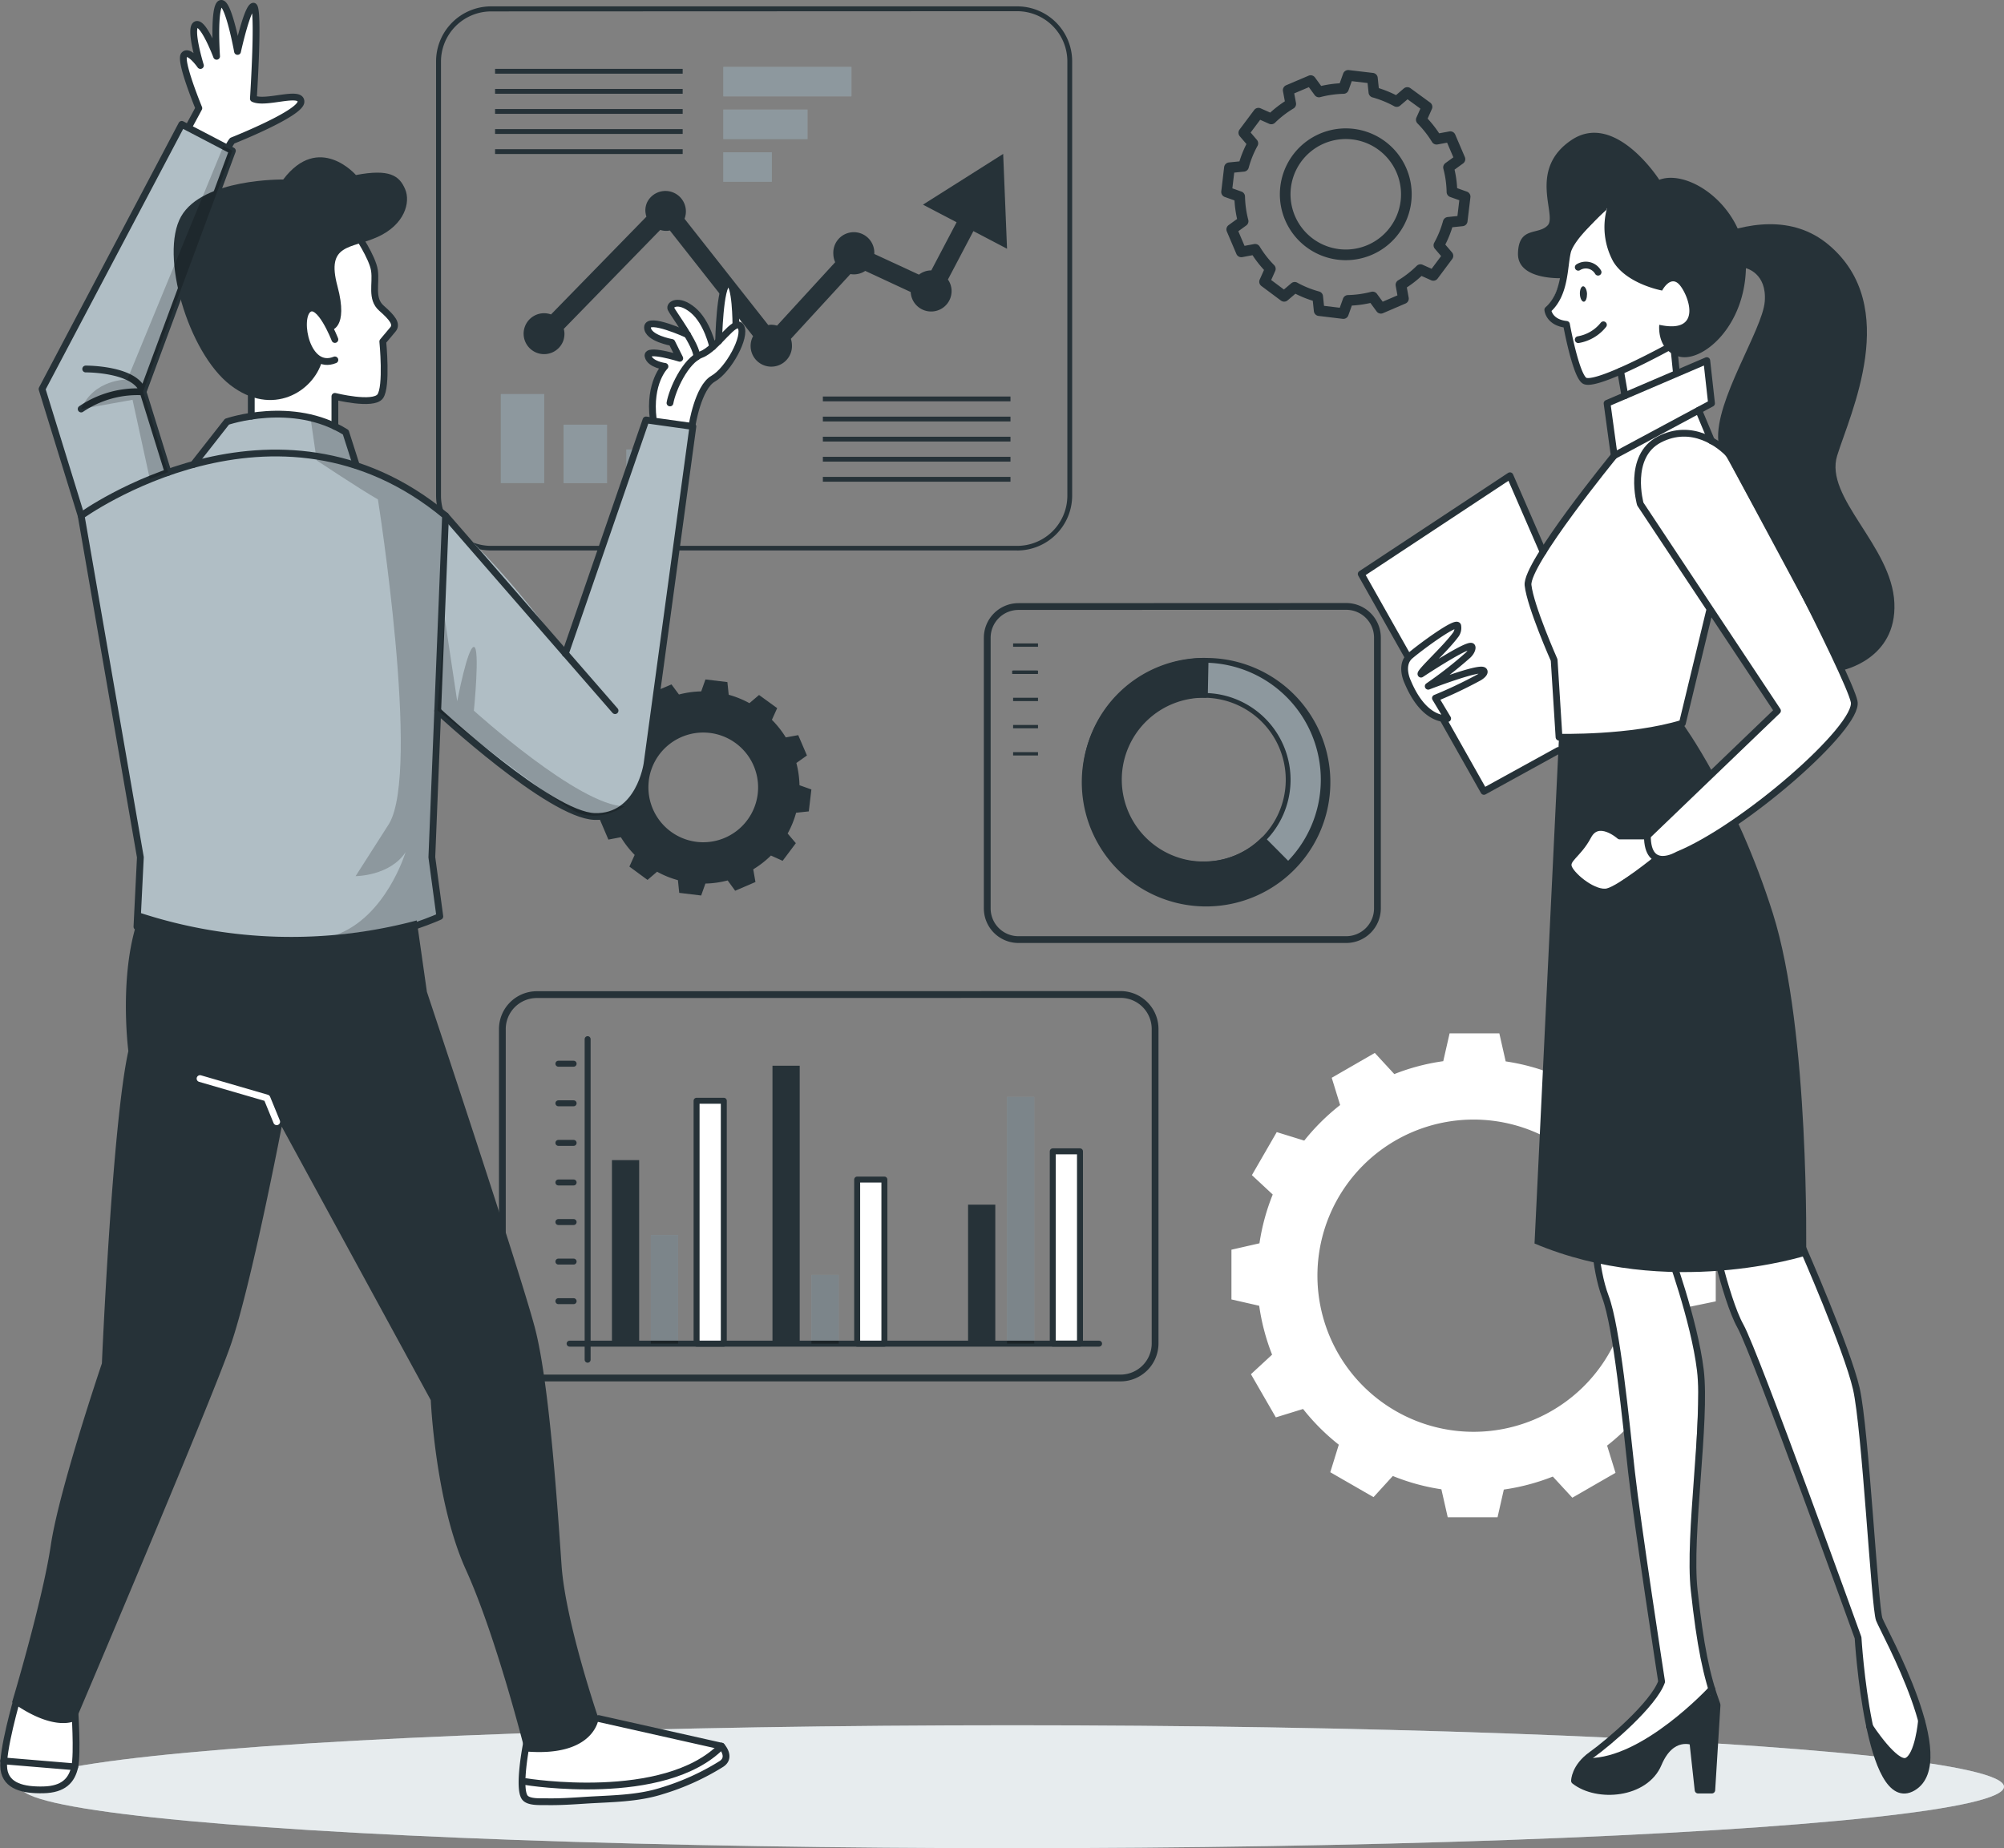 <svg xmlns="http://www.w3.org/2000/svg" width="295.397" height="272.502" viewBox="0 0 295.397 272.502">
  <rect x="0" y="0" width="295.397" height="272.502" fill="#808080" stroke="none"/>
  <g id="mi_img" transform="translate(-58.645 -81.642)">
    <g id="freepik--Shadow--inject-242" transform="translate(61.686 336.02)">
      <ellipse id="Ellipse_927" data-name="Ellipse 927" cx="146.178" cy="9.062" rx="146.178" ry="9.062" transform="translate(0)" fill="#b0bec5"/>
      <ellipse id="Ellipse_928" data-name="Ellipse 928" cx="146.178" cy="9.062" rx="146.178" ry="9.062" transform="translate(0)" fill="#fff" opacity="0.7"/>
    </g>
    <g id="freepik--Graphics--inject-242" transform="translate(122.924 82.585)">
      <path id="Path_7227" data-name="Path 7227" d="M290.961,109.38l-.421,3.569,1.932.686a15.818,15.818,0,0,0,.506,3.623l-1.675,1.216,1.41,3.312,2.034-.382a15.731,15.731,0,0,0,2.244,2.883l-.849,1.9,2.883,2.151,1.558-1.325a15.383,15.383,0,0,0,3.389,1.371l.218,2.065,3.561.429.694-1.94a15.811,15.811,0,0,0,3.623-.506l1.223,1.668,3.319-1.426-.366-2.026a15.757,15.757,0,0,0,2.875-2.244l1.9.849,2.151-2.883-1.332-1.558a15.172,15.172,0,0,0,1.371-3.382l2.065-.218.429-3.569-1.94-.693a15.329,15.329,0,0,0-.506-3.616l1.683-1.223-1.418-3.312-2.026.374a15.792,15.792,0,0,0-2.252-2.875l.841-1.893-2.906-2.119-1.558,1.332a15.988,15.988,0,0,0-3.366-1.371l-.218-2.065-3.569-.421-.693,1.932a15.693,15.693,0,0,0-3.615.514l-1.223-1.675-3.312,1.41L300,99.968a15.741,15.741,0,0,0-2.867,2.213l-1.894-.842-2.158,2.883,1.332,1.558a15.45,15.45,0,0,0-1.371,3.39Zm8.283,2.86a8.93,8.93,0,1,1,7.792,9.919h0a8.93,8.93,0,0,1-7.792-9.919Z" transform="translate(-174.018 -85.591)" fill="none" stroke="#263238" stroke-linejoin="round" stroke-width="1.571"/>
      <path id="Path_7228" data-name="Path 7228" d="M171.5,222.434l-.382,3.234,1.753.623a14.176,14.176,0,0,0,.46,3.28l-1.558,1.106,1.278,3,1.839-.351a14.412,14.412,0,0,0,2.034,2.61l-.779,1.722,2.673,1.964,1.41-1.208a13.805,13.805,0,0,0,3.07,1.247l.195,1.87,3.234.39.623-1.761a14.024,14.024,0,0,0,3.28-.46l1.106,1.519,2.992-1.286-.327-1.87a14.41,14.41,0,0,0,2.61-2.034l1.722.779,1.948-2.6-1.208-1.426a13.963,13.963,0,0,0,1.247-3.062l1.87-.2.382-3.234-1.753-.623a14.171,14.171,0,0,0-.46-3.28l1.558-1.106-1.286-3-1.831.335a14.374,14.374,0,0,0-2.049-2.595l.779-1.722-2.673-1.94-1.418,1.208a13.879,13.879,0,0,0-3.054-1.239l-.195-1.87-3.234-.39-.623,1.761a14.114,14.114,0,0,0-3.28.46l-1.106-1.488-3,1.278.335,1.839a14.328,14.328,0,0,0-2.61,2.034l-1.722-.779-1.948,2.61,1.208,1.418a14.188,14.188,0,0,0-1.247,3.07Zm7.5,2.587a8.088,8.088,0,1,1,7.075,8.992h0A8.1,8.1,0,0,1,179.006,225.021Z" transform="translate(-147.65 -110.829)" fill="#263238"/>
      <path id="Path_7229" data-name="Path 7229" d="M362.85,316.553v-7.332l-4.091-.927a31.582,31.582,0,0,0-1.9-7.215l3.117-2.875-3.678-6.389-4.021,1.27a32.128,32.128,0,0,0-5.252-5.291l1.27-4.06-6.366-3.67-2.844,3.062a31.569,31.569,0,0,0-7.2-1.956l-.935-4.13h-7.332l-.935,4.1a31.289,31.289,0,0,0-7.215,1.9l-2.875-3.117-6.35,3.662,1.239,4.021a32.087,32.087,0,0,0-5.291,5.244l-4.052-1.254-3.662,6.343,3.07,2.86a31.612,31.612,0,0,0-1.956,7.192l-4.13.943v7.332l4.091.935a32.034,32.034,0,0,0,1.9,7.208l-3.117,2.883,3.67,6.366,4.013-1.239a31.787,31.787,0,0,0,5.267,5.267l-1.255,4.06,6.374,3.67,2.844-3.117a31.378,31.378,0,0,0,7.161,1.963l.935,4.13h7.34l.927-4.091a32.076,32.076,0,0,0,7.223-1.917l2.875,3.117,6.366-3.67-1.239-4.013a31.786,31.786,0,0,0,5.291-5.244l4.052,1.255,3.67-6.374-3.078-2.852a32,32,0,0,0,1.964-7.2Zm-12.678-3.787a23.018,23.018,0,1,1-23.018-23.018h0A23.018,23.018,0,0,1,350.173,312.766Z" transform="translate(-174.221 -125.618)" fill="#fff"/>
      <rect id="Rectangle_7918" data-name="Rectangle 7918" width="18.888" height="4.356" transform="translate(42.342 8.914)" fill="#b0bec5"/>
      <rect id="Rectangle_7919" data-name="Rectangle 7919" width="12.413" height="4.356" transform="translate(42.342 15.21)" fill="#b0bec5"/>
      <rect id="Rectangle_7920" data-name="Rectangle 7920" width="7.145" height="4.356" transform="translate(42.342 21.506)" fill="#b0bec5"/>
      <rect id="Rectangle_7921" data-name="Rectangle 7921" width="18.888" height="4.356" transform="translate(42.342 8.914)" opacity="0.2" style="isolation: isolate"/>
      <rect id="Rectangle_7922" data-name="Rectangle 7922" width="12.413" height="4.356" transform="translate(42.342 15.21)" opacity="0.2" style="isolation: isolate"/>
      <rect id="Rectangle_7923" data-name="Rectangle 7923" width="7.145" height="4.356" transform="translate(42.342 21.506)" opacity="0.2" style="isolation: isolate"/>
      <rect id="Rectangle_7924" data-name="Rectangle 7924" width="6.405" height="13.122" transform="translate(9.545 57.162)" fill="#b0bec5"/>
      <rect id="Rectangle_7925" data-name="Rectangle 7925" width="6.405" height="8.618" transform="translate(18.794 61.674)" fill="#b0bec5"/>
      <rect id="Rectangle_7926" data-name="Rectangle 7926" width="6.405" height="4.964" transform="translate(28.051 65.328)" fill="#b0bec5"/>
      <rect id="Rectangle_7927" data-name="Rectangle 7927" width="6.405" height="13.122" transform="translate(9.545 57.162)" opacity="0.2" style="isolation: isolate"/>
      <rect id="Rectangle_7928" data-name="Rectangle 7928" width="6.405" height="8.618" transform="translate(18.794 61.674)" opacity="0.2" style="isolation: isolate"/>
      <rect id="Rectangle_7929" data-name="Rectangle 7929" width="6.405" height="4.964" transform="translate(28.051 65.328)" opacity="0.2" style="isolation: isolate"/>
      <path id="Path_7230" data-name="Path 7230" d="M226.665,162.929H149.111a8.1,8.1,0,0,1-8.111-8.1V90.806a8.111,8.111,0,0,1,8.1-8.1H226.65a8.1,8.1,0,0,1,8.111,8.1v64.027a8.1,8.1,0,0,1-8.1,8.1ZM149.111,83.45a7.4,7.4,0,0,0-7.387,7.387v64.027a7.4,7.4,0,0,0,7.387,7.387h77.554a7.4,7.4,0,0,0,7.387-7.387V90.806a7.4,7.4,0,0,0-7.387-7.387Z" transform="translate(-141 -82.71)" fill="#263238"/>
      <rect id="Rectangle_7930" data-name="Rectangle 7930" width="27.654" height="0.709" transform="translate(57.014 57.521)" fill="#263238"/>
      <rect id="Rectangle_7931" data-name="Rectangle 7931" width="27.654" height="0.709" transform="translate(57.014 60.489)" fill="#263238"/>
      <rect id="Rectangle_7932" data-name="Rectangle 7932" width="27.654" height="0.709" transform="translate(57.014 63.45)" fill="#263238"/>
      <rect id="Rectangle_7933" data-name="Rectangle 7933" width="27.654" height="0.709" transform="translate(57.014 66.411)" fill="#263238"/>
      <rect id="Rectangle_7934" data-name="Rectangle 7934" width="27.654" height="0.709" transform="translate(57.014 69.372)" fill="#263238"/>
      <rect id="Rectangle_7935" data-name="Rectangle 7935" width="27.654" height="0.709" transform="translate(8.696 9.21)" fill="#263238"/>
      <rect id="Rectangle_7936" data-name="Rectangle 7936" width="27.654" height="0.709" transform="translate(8.696 12.171)" fill="#263238"/>
      <rect id="Rectangle_7937" data-name="Rectangle 7937" width="27.654" height="0.709" transform="translate(8.696 15.132)" fill="#263238"/>
      <rect id="Rectangle_7938" data-name="Rectangle 7938" width="27.654" height="0.709" transform="translate(8.696 18.093)" fill="#263238"/>
      <rect id="Rectangle_7939" data-name="Rectangle 7939" width="27.654" height="0.709" transform="translate(8.696 21.054)" fill="#263238"/>
      <path id="Path_7231" data-name="Path 7231" d="M223.861,122.006l4.956,2.6-.569-13.979-11.82,7.48,4.956,2.595-3.732,7.1h0a2.946,2.946,0,0,0-1.816.623l-6.584-3.047v-.039a3.023,3.023,0,1,0-6.039-.3h0a1.873,1.873,0,0,0,0,.3,3.156,3.156,0,0,0,.273,1.255l-8.571,9.35a2.883,2.883,0,0,0-.849-.132,2.152,2.152,0,0,0-.444.047l-12.343-15.67a3.016,3.016,0,0,0-5.517-2.423,2.89,2.89,0,0,0-.257,1.2,3.342,3.342,0,0,0,.156.912L161.6,134.294a3.016,3.016,0,1,0,1.8,3.9h0a3.119,3.119,0,0,0,.179-1.036,2.637,2.637,0,0,0-.1-.732l14.22-14.594a2.749,2.749,0,0,0,.865.14,2.662,2.662,0,0,0,.553-.055L191.384,137.5a3.049,3.049,0,0,0,5.361,2.906,2.984,2.984,0,0,0,.366-1.286,1.969,1.969,0,0,0,0-.3,3.117,3.117,0,0,0-.156-.927l8.774-9.553a2.783,2.783,0,0,0,.506.047,3.016,3.016,0,0,0,1.683-.514l6.7,3.117a3.015,3.015,0,1,0,6.024-.288,2.984,2.984,0,0,0-.538-1.558Z" transform="translate(-144.656 -88.875)" fill="#263238"/>
      <g id="freepik--chart-1--inject-2--inject-242" transform="translate(81.247 88.471)">
        <path id="Path_7232" data-name="Path 7232" d="M249.867,196.266a4.605,4.605,0,0,0-4.6,4.605v39.9a4.6,4.6,0,0,0,4.6,4.6h48.31a4.605,4.605,0,0,0,4.605-4.6V200.847a4.605,4.605,0,0,0-4.605-4.6Z" transform="translate(-245.27 -196.25)" fill="none" stroke="#263238" stroke-linejoin="round" stroke-width="1"/>
        <rect id="Rectangle_7940" data-name="Rectangle 7940" width="3.67" height="0.491" transform="translate(3.81 5.454)" fill="#263238"/>
        <rect id="Rectangle_7941" data-name="Rectangle 7941" width="3.67" height="0.491" transform="translate(3.81 9.46)" fill="#263238"/>
        <rect id="Rectangle_7942" data-name="Rectangle 7942" width="3.67" height="0.491" transform="translate(3.81 13.465)" fill="#263238"/>
        <rect id="Rectangle_7943" data-name="Rectangle 7943" width="3.67" height="0.491" transform="translate(3.81 17.477)" fill="#263238"/>
        <rect id="Rectangle_7944" data-name="Rectangle 7944" width="3.67" height="0.491" transform="translate(3.67 9.46)" fill="#263238"/>
        <rect id="Rectangle_7945" data-name="Rectangle 7945" width="3.67" height="0.491" transform="translate(3.81 21.483)" fill="#263238"/>
      </g>
      <path id="Path_7233" data-name="Path 7233" d="M280.875,241.665a17.6,17.6,0,1,0-17.236-17.922A17.6,17.6,0,0,0,280.875,241.665Zm.616-30.03a12.467,12.467,0,1,1-12.717,12.21A12.467,12.467,0,0,1,281.491,211.635Z" transform="translate(-168.078 -110.035)" fill="#b0bec5"/>
      <path id="Path_7234" data-name="Path 7234" d="M280.875,241.665a17.6,17.6,0,1,0-17.236-17.922A17.6,17.6,0,0,0,280.875,241.665Zm.616-30.03a12.467,12.467,0,1,1-12.717,12.21A12.467,12.467,0,0,1,281.491,211.635Z" transform="translate(-168.078 -110.035)" opacity="0.2" style="isolation: isolate"/>
      <path id="Path_7235" data-name="Path 7235" d="M268.519,236.557a17.922,17.922,0,0,0,25.347.109.374.374,0,0,0,0-.5l-3.655-3.678a.35.35,0,0,0-.249-.109.445.445,0,0,0-.257.1A11.968,11.968,0,0,1,280.916,236h-.865a12.039,12.039,0,0,1-7.176-2.891c-.179-.164-.366-.327-.538-.5a12.3,12.3,0,0,1-1.364-15.794.322.322,0,0,0,.039-.07c.078-.109.164-.2.257-.312a12.055,12.055,0,0,1,10.13-4.566.351.351,0,0,0,.359-.343h0l.1-5.166a.359.359,0,0,0-.343-.366h0a17.922,17.922,0,0,0-13,30.568Z" transform="translate(-168.002 -109.929)" fill="#263238"/>
      <path id="Path_7236" data-name="Path 7236" d="M281.493,206a18.319,18.319,0,1,1-.039,0Zm-.717,35.2A17.252,17.252,0,1,0,263.884,223.6h0a17.259,17.259,0,0,0,16.893,17.6Zm.616-30.03a12.795,12.795,0,1,1-13.052,12.53A12.794,12.794,0,0,1,281.392,211.166Zm-.507,24.864A12.085,12.085,0,1,0,269.05,223.7h0a12.085,12.085,0,0,0,11.836,12.319Z" transform="translate(-167.972 -109.932)" fill="#263238"/>
      <line id="Line_20" data-name="Line 20" y2="47.266" transform="translate(22.34 152.272)" fill="none" stroke="#263238" stroke-linecap="round" stroke-linejoin="round" stroke-width="0.879"/>
      <rect id="Rectangle_7946" data-name="Rectangle 7946" width="4.013" height="27.062" transform="translate(25.924 170.107)" fill="#263238"/>
      <rect id="Rectangle_7947" data-name="Rectangle 7947" width="4.013" height="16.013" transform="translate(31.659 181.149)" fill="#b0bec5"/>
      <rect id="Rectangle_7948" data-name="Rectangle 7948" width="4.013" height="35.812" transform="translate(38.399 161.357)" fill="#fff" stroke="#263238" stroke-linejoin="round" stroke-width="0.879"/>
      <rect id="Rectangle_7949" data-name="Rectangle 7949" width="4.013" height="40.97" transform="translate(49.588 156.191)" fill="#263238"/>
      <rect id="Rectangle_7950" data-name="Rectangle 7950" width="4.013" height="10.137" transform="translate(55.331 187.032)" fill="#b0bec5"/>
      <rect id="Rectangle_7951" data-name="Rectangle 7951" width="4.013" height="24.194" transform="translate(62.071 172.975)" fill="#fff" stroke="#263238" stroke-linejoin="round" stroke-width="0.879"/>
      <rect id="Rectangle_7952" data-name="Rectangle 7952" width="4.013" height="20.485" transform="translate(78.419 176.676)" fill="#263238"/>
      <rect id="Rectangle_7953" data-name="Rectangle 7953" width="4.013" height="36.381" transform="translate(84.162 160.78)" fill="#b0bec5"/>
      <rect id="Rectangle_7954" data-name="Rectangle 7954" width="4.013" height="28.347" transform="translate(90.902 168.814)" fill="#fff" stroke="#263238" stroke-linejoin="round" stroke-width="0.879"/>
      <line id="Line_21" data-name="Line 21" x2="2.244" transform="translate(18.031 190.904)" fill="none" stroke="#263238" stroke-linecap="round" stroke-linejoin="round" stroke-width="0.879"/>
      <line id="Line_22" data-name="Line 22" x2="2.244" transform="translate(18.031 185.068)" fill="none" stroke="#263238" stroke-linecap="round" stroke-linejoin="round" stroke-width="0.879"/>
      <line id="Line_23" data-name="Line 23" x2="2.244" transform="translate(18.031 179.24)" fill="none" stroke="#263238" stroke-linecap="round" stroke-linejoin="round" stroke-width="0.879"/>
      <line id="Line_24" data-name="Line 24" x2="2.244" transform="translate(18.031 173.403)" fill="none" stroke="#263238" stroke-linecap="round" stroke-linejoin="round" stroke-width="0.879"/>
      <line id="Line_25" data-name="Line 25" x2="2.244" transform="translate(18.031 167.567)" fill="none" stroke="#263238" stroke-linecap="round" stroke-linejoin="round" stroke-width="0.879"/>
      <line id="Line_26" data-name="Line 26" x2="2.244" transform="translate(18.031 161.731)" fill="none" stroke="#263238" stroke-linecap="round" stroke-linejoin="round" stroke-width="0.879"/>
      <line id="Line_27" data-name="Line 27" x2="2.244" transform="translate(18.031 155.895)" fill="none" stroke="#263238" stroke-linecap="round" stroke-linejoin="round" stroke-width="0.879"/>
      <line id="Line_28" data-name="Line 28" x2="78.045" transform="translate(19.683 197.169)" fill="none" stroke="#263238" stroke-linecap="round" stroke-linejoin="round" stroke-width="0.879"/>
      <rect id="Rectangle_7955" data-name="Rectangle 7955" width="4.013" height="16.013" transform="translate(31.659 181.149)" opacity="0.3"/>
      <rect id="Rectangle_7956" data-name="Rectangle 7956" width="4.013" height="10.137" transform="translate(55.331 187.032)" opacity="0.3"/>
      <rect id="Rectangle_7957" data-name="Rectangle 7957" width="4.013" height="36.381" transform="translate(84.162 160.78)" opacity="0.3"/>
      <path id="Path_7237" data-name="Path 7237" d="M158.613,269.7a5.08,5.08,0,0,0-5.073,5.073v46.37a5.088,5.088,0,0,0,5.073,5.081h86.063a5.1,5.1,0,0,0,5.08-5.081V274.76a5.088,5.088,0,0,0-5.08-5.08Z" transform="translate(-143.769 -123.993)" fill="none" stroke="#263238" stroke-linejoin="round" stroke-width="1"/>
    </g>
    <g id="freepik--character-1--inject-242" transform="translate(59.132 82.145)">
      <path id="Path_7238" data-name="Path 7238" d="M69.665,401.72s1.8,12.015-2.556,13.246-7.379-.39-7.924-2.19S62.5,398.12,62.5,398.12Z" transform="translate(-59.132 -151.912)" fill="#fff"/>
      <path id="Path_7239" data-name="Path 7239" d="M167.064,405.234,186,409.722s1.434.779,1.278,2.065-8.8,4.582-11.22,4.995-16.41,2.236-18.4.53S159.872,402,159.872,402Z" transform="translate(-80.769 -152.768)" fill="#fff"/>
      <path id="Path_7240" data-name="Path 7240" d="M121.334,124.841s2.665,4.021,2.7,6.054-.21,4.356,1.036,5.556,2.205,2.509,1.691,3.117-1.5,1.792-1.5,1.792,1.286,6.849-.382,8.088-6.678,0-6.678,0v4.426s-7.122-2.338-12.039-1.9l-.873-9.483S115.973,121.95,121.334,124.841Z" transform="translate(-69.324 -91.51)" fill="#fff"/>
      <path id="Path_7241" data-name="Path 7241" d="M181.849,155.2s-.639-4.862,1.73-7.792c0,0-2.836-.483-2.493-1.512s4.675.319,4.675.319l-1.169-2.338s-4.091-1.356-3.584-2.626,6.506,1.854,6.506,1.854-3.561-2.977-3.062-4.215,4.122-1.216,6.054,5.205l.982-1.223s.351-7.309,1.356-7.706c0,0,1.558.857,1.558,5.057,0,0,1.558,1.878.569,3.467s-3.319,5.166-5.3,6.506-1.971,6.569-1.971,6.569Z" transform="translate(-86.033 -93.852)" fill="#fff"/>
      <path id="Path_7242" data-name="Path 7242" d="M99.776,103.55l.9-1.2s10.028-4.473,9.779-5.867-5.93.53-7.013-.21c0,0,1.036-13.2,0-13.628s-2.19,6.195-2.19,6.195-1.457-6.795-2.579-6.6-.655,7.013-.655,7.013-2.143-4.371-2.977-3.966.413,5.735.413,5.735-1.558-1.831-2.182-1.278a20.657,20.657,0,0,0,2.221,7.893L93.325,101.3Z" transform="translate(-66.67 -82.164)" fill="#fff"/>
      <path id="Path_7243" data-name="Path 7243" d="M155.484,148.573l6.911.966s-5.057,42.856-6.545,48.147-2.828,9.093-7.909,9.35-23.181-14.961-23.181-14.961l-.842,21.039,1.177,8.727s-22.137,11.633-44.648,1.512l.507-10.239-8.112-46.83L66.46,144.046,87.054,105l7.465,3.9L81.351,144.435,85.036,156.3l4.122-1.652,4.558-5.813s7.73-4.013,17.509,1.558l1.558,4.878s11.47.865,30.833,27.708Z" transform="translate(-60.75 -87.191)" fill="#b0bec5"/>
      <path id="Path_7244" data-name="Path 7244" d="M117.3,160.92l.873,6s6.436,4.27,9.023,5.751c0,0,6.327,39.957,1.644,47.82l-4.932,7.722s5.041,0,7.363-3.53c0,0-2.891,9.647-10.387,12.241,0,0,11.509-1.2,15.467-2.727l-1.177-8.727,1.893-48.661s1.784-3.257-13.052-9.093l-2.19-5.26Z" transform="translate(-71.976 -99.538)" opacity="0.2"/>
      <path id="Path_7245" data-name="Path 7245" d="M124.992,125.62s2.416,3.538,2.7,5.509-.569,4.145,1.036,5.556,2.338,2.338,1.691,3.117-1.5,1.792-1.5,1.792.655,6.678-.382,8.088-6.678,0-6.678,0v4.426" transform="translate(-72.982 -91.744)" fill="none" stroke="#263238" stroke-linecap="round" stroke-linejoin="round" stroke-width="1"/>
      <path id="Path_7246" data-name="Path 7246" d="M120.547,144.424s-2.26-5.836-3.951-4.426-.187,9.124,3.951,7.434" transform="translate(-71.67 -94.87)" fill="none" stroke="#263238" stroke-linecap="round" stroke-linejoin="round" stroke-width="1"/>
      <path id="Path_7247" data-name="Path 7247" d="M114.51,136.772s2.688-.218.99-6.522,1.979-5.454,5.93-7.247,4.893-5.08,4.044-7.052-2.26-3.016-7.247-2.073c0,0-5.454-6.3-10.722.662,0,0-11.859-.187-15.054,5.454s1.036,20.041,7.247,24.841,12.28.958,13.543-3.553c0,0-4.231-2.283-2.065-7.55C111.175,133.7,113.146,133,114.51,136.772Z" transform="translate(-66.248 -88.574)" fill="#263238"/>
      <path id="Path_7248" data-name="Path 7248" d="M73.86,176.469s28.7-20.813,53.71,0l-2.018,50.352,1.177,8.727s-21.148,9.9-44.648,1.512l.507-10.239Z" transform="translate(-62.384 -100.929)" fill="none" stroke="#263238" stroke-linecap="round" stroke-linejoin="round" stroke-width="1"/>
      <path id="Path_7249" data-name="Path 7249" d="M95.1,167.28l4.94-6.3s9.685-3.351,17.509,1.558l1.558,4.878" transform="translate(-67.074 -99.306)" fill="none" stroke="#263238" stroke-linecap="round" stroke-linejoin="round" stroke-width="1"/>
      <line id="Line_29" data-name="Line 29" x2="24.989" y2="28.737" transform="translate(65.186 75.54)" fill="none" stroke="#263238" stroke-linecap="round" stroke-linejoin="round" stroke-width="1"/>
      <path id="Path_7250" data-name="Path 7250" d="M141.31,203.847s16.558,15.4,23.158,15.584,7.7-7.792,7.7-7.792l6.756-49.713-6.912-.966L160.12,195.424" transform="translate(-77.277 -99.547)" fill="none" stroke="#263238" stroke-linecap="round" stroke-linejoin="round" stroke-width="1"/>
      <path id="Path_7251" data-name="Path 7251" d="M188.507,157.8s.865-5.618,3.117-6.9,4.925-6.234,4.067-7.66-3.475,3.21-5.836,4.1-4.278,5.252-4.605,7.145" transform="translate(-86.979 -95.575)" fill="none" stroke="#263238" stroke-linecap="round" stroke-linejoin="round" stroke-width="1"/>
      <path id="Path_7252" data-name="Path 7252" d="M197,141.3s0-6.491-1.192-6.187-1.356,8.525-1.356,8.525" transform="translate(-89.01 -93.839)" fill="none" stroke="#263238" stroke-linecap="round" stroke-linejoin="round" stroke-width="1"/>
      <path id="Path_7253" data-name="Path 7253" d="M191.576,145.306s-.779-3.639-2.922-5.415-3.483-.818-3.241-.218,3.9,5.454,3.81,7.106" transform="translate(-87.008 -94.669)" fill="none" stroke="#263238" stroke-linecap="round" stroke-linejoin="round" stroke-width="1"/>
      <path id="Path_7254" data-name="Path 7254" d="M186.9,144.367s-5.883-2.7-5.9-1.083,3.584,2.236,3.584,2.236l1.169,2.338s-4.956-1.558-4.675-.32,2.493,1.512,2.493,1.512-2.408,2.384-1.73,7.792" transform="translate(-86.04 -95.531)" fill="none" stroke="#263238" stroke-linecap="round" stroke-linejoin="round" stroke-width="1"/>
      <path id="Path_7255" data-name="Path 7255" d="M120.438,255.347l1.5,10.535s13.846,41.539,15.95,49.658,3.312,26.493,3.9,34.916,5.454,22.6,5.454,22.6-.6,5.719-10.831,4.815c0,0-4.215-16.854-8.727-26.789s-5.174-25-5.174-25l-21.973-40.332s-4.5,23.485-7.519,32.2c-3.117,8.992-24.366,58.884-22.877,55.386,0,0-3.008,1.808-9.35-2.712,0,0,4.512-15.046,5.712-23.173s7.527-26.789,7.527-26.789,1.5-35.212,3.9-46.051c0,0-1.558-11.937,1.769-20.368a71.625,71.625,0,0,0,40.744,1.106Z" transform="translate(-59.498 -120.143)" fill="#263238"/>
      <path id="Path_7256" data-name="Path 7256" d="M96.35,285.59l9.865,2.868,1.434,3.5" transform="translate(-67.35 -127.065)" fill="none" stroke="#fff" stroke-linecap="round" stroke-linejoin="round" stroke-width="1"/>
      <path id="Path_7257" data-name="Path 7257" d="M157.93,410.3s-1.332,6.678-.242,8.049c.577.717,2.291.584,3.117.6,1.9.039,3.81-.086,5.712-.21,3.8-.249,7.7-.21,11.369-1.387a36.168,36.168,0,0,0,8.782-3.982c1.5-1,0-2.61,0-2.61L168.55,406.69" transform="translate(-80.798 -153.804)" fill="none" stroke="#263238" stroke-linecap="round" stroke-linejoin="round" stroke-width="1"/>
      <path id="Path_7258" data-name="Path 7258" d="M158,417.146s20.361,3.343,28.83-5.236" transform="translate(-80.962 -154.956)" fill="none" stroke="#263238" stroke-linecap="round" stroke-linejoin="round" stroke-width="1"/>
      <path id="Path_7259" data-name="Path 7259" d="M61.225,402.74s-2.338,8.018-1.995,10.543,2.875,3.117,5.836,3.047,4.177-1.395,4.613-3.4,0-8.478,0-8.478" transform="translate(-59.146 -152.932)" fill="none" stroke="#263238" stroke-linecap="round" stroke-linejoin="round" stroke-width="1"/>
      <line id="Line_30" data-name="Line 30" x2="10.48" y2="0.873" transform="translate(0.053 259.128)" fill="none" stroke="#263238" stroke-linecap="round" stroke-linejoin="round" stroke-width="1"/>
      <path id="Path_7260" data-name="Path 7260" d="M94.063,100.2c.888-1.621,1.41-2.61,1.41-2.61s-2.891-6.989-2.166-7.847,2.4,1.558,2.4,1.558-1.714-5.556-.631-6.031,3.016,4.675,3.016,4.675-.506-7.441.616-7.792,2.47,7.075,2.47,7.075,1.449-6.608,2.338-6.67,0,13.628,0,13.628c1.792.88,7.06-1.27,7.013.468s-10.13,5.735-10.13,5.735a4.5,4.5,0,0,0-.46.732" transform="translate(-66.652 -82.145)" fill="none" stroke="#263238" stroke-linecap="round" stroke-linejoin="round" stroke-width="1"/>
      <path id="Path_7261" data-name="Path 7261" d="M72.226,162.738,66.46,144.052,87.054,105.03l7.465,3.9L81.351,144.473l3.686,11.867" transform="translate(-60.75 -87.198)" fill="none" stroke="#263238" stroke-linecap="round" stroke-linejoin="round" stroke-width="1"/>
      <path id="Path_7262" data-name="Path 7262" d="M74.53,151.32s7.387-.062,8.454,3.374a14.8,14.8,0,0,0-9.124,2.525" transform="translate(-62.384 -97.418)" fill="none" stroke="#263238" stroke-linecap="round" stroke-linejoin="round" stroke-width="1"/>
      <line id="Line_31" data-name="Line 31" y1="5.415" transform="translate(36.551 55.452)" fill="none" stroke="#263238" stroke-linecap="round" stroke-linejoin="round" stroke-width="1"/>
      <path id="Path_7263" data-name="Path 7263" d="M142.33,198.43l1.847,12.288s1.512-8.018,2.455-8.018,0,9.4,0,9.4,15.491,14.026,22.192,14.1c0,0-3.725,2.618-7.457.67s-20.1-14.8-20.1-14.8Z" transform="translate(-77.268 -107.82)" opacity="0.2"/>
      <path id="Path_7264" data-name="Path 7264" d="M94.828,109.15,80.662,143.56s-4.932-.078-6.8,4.348l7.574-1.356,2.548,11.688,2.688-1.021-3.686-11.867,13.168-35.539Z" transform="translate(-62.384 -88.107)" opacity="0.2"/>
    </g>
    <g id="freepik--character-2--inject-242" transform="translate(259.292 101.22)">
      <path id="Path_7265" data-name="Path 7265" d="M343.516,183.434l-5.579-11.914L316.01,186.005,334.1,218.062l14.111-8.01Z" transform="translate(-316.01 -120.954)" fill="#fff"/>
      <path id="Path_7266" data-name="Path 7266" d="M370.888,317.832s3.545,9.841,4.067,14.633-1.075,24.973-.732,30.537,3.35,22.168,3.35,22.168-14.75,10.722-19.433,7.27c0,0,10.395-8.415,11.446-11.766L366.22,357.93l-3.343-26.9a49.534,49.534,0,0,0-2.034-8.509c-1.184-2.891-1.005-9.023-1.005-9.023Z" transform="translate(-325.312 -152.303)" fill="#fff"/>
      <path id="Path_7267" data-name="Path 7267" d="M370.183,316.86s3.834,10.363,4.73,17.8-1.8,24.319-.912,32.446,1.8,12.623,3.374,16.9l-.779,12.553h-2.018l-.779-7.122s-3.164-1.317-5.08,3.241-9,5.158-12.358,2.517c0,0,0-2.041,2.525-3.841S368,383.934,369.2,380.576c0,0-3.6-23.376-4.441-30.95s-2.158-21.342-3.841-25.784-1.675-10.792-1.675-10.792" transform="translate(-324.919 -152.204)" fill="none" stroke="#263238" stroke-linecap="round" stroke-linejoin="round" stroke-width="1"/>
      <path id="Path_7268" data-name="Path 7268" d="M377.187,401.1S367.3,411.853,359,411.783" transform="translate(-325.502 -171.645)" fill="none" stroke="#263238" stroke-linecap="round" stroke-linejoin="round" stroke-width="1"/>
      <path id="Path_7269" data-name="Path 7269" d="M357.711,411.948a8.773,8.773,0,0,0,4.052-.506c2.236-.779,10.285-4.675,14.244-9.592l1.215,1.379-.639,12.654-2.034.288-.779-7.122a3.32,3.32,0,0,0-4.278,1.738c-1.675,2.93-2.883,4.94-5.813,5.587s-7.348-1.558-7.348-1.558S355.56,413.655,357.711,411.948Z" transform="translate(-324.883 -171.811)" fill="#263238"/>
      <path id="Path_7270" data-name="Path 7270" d="M383.35,318.881a90.4,90.4,0,0,0,3.382,10.059c1.769,4.06,17.049,45.116,17.049,45.116s1.161,22.223,7.667,22.153-.257-15.53-.257-15.53l-3.958-8.47s-1.512-24.88-3.382-34.028l-7.963-21.451Z" transform="translate(-330.879 -153.016)" fill="#fff"/>
      <path id="Path_7271" data-name="Path 7271" d="M395.6,316.436s6.538,14.875,7.886,20.735,2.7,32.22,3.382,34.028,11.493,20.953,4.956,24.786-8.08-22.083-8.08-22.083-15.093-41.921-17.353-45.973-4.73-15.779-4.73-15.779Z" transform="translate(-330.505 -152.005)" fill="none" stroke="#263238" stroke-linecap="round" stroke-linejoin="round" stroke-width="1"/>
      <path id="Path_7272" data-name="Path 7272" d="M419.827,407.13s-.452,5.189-2.166,5.922-5.5-5.119-5.5-5.119" transform="translate(-337.24 -172.977)" fill="none" stroke="#263238" stroke-linecap="round" stroke-linejoin="round" stroke-width="1"/>
      <path id="Path_7273" data-name="Path 7273" d="M412.18,409.138s2.338,8.852,5.454,8.478,3.678-5.291,2.205-9.085c0,0-.522,3.9-2.166,4.831C416.014,413.384,412.18,409.138,412.18,409.138Z" transform="translate(-337.244 -173.286)" fill="#263238"/>
      <path id="Path_7274" data-name="Path 7274" d="M370.594,218.35s7.878,10.753,13.34,28.051,4.9,50.43,4.9,50.43-20.329,6.537-40.035-1.769l3.608-74.648S365.085,220.649,370.594,218.35Z" transform="translate(-323.25 -131.294)" fill="#263238"/>
      <path id="Path_7275" data-name="Path 7275" d="M360.972,118.27s-6.125,5.735-6.841,9.491a29.466,29.466,0,0,1-2.821,7.535,5.493,5.493,0,0,0,2.751,2.151s.4,7.691,2.634,8.283l5.345-1.4.569,3.3,7.668-2.914v-4.441l5.844-3.818-2.081-9.982-9.506-4.441Z" transform="translate(-323.804 -109.197)" fill="#fff"/>
      <path id="Path_7276" data-name="Path 7276" d="M352.135,204.666l-.678-10.784s-4.987-9.35-3.405-12.748c1.745-3.732,12.234-17.555,12.234-17.555l-1.029-7.543,14.7-6.3.7,6.3-1.777,1.317,1.972,4.223s.125-1.255,3.538,5.112,16.27,29.017,17.283,33.365-19.994,19.667-27.085,23.283c0,0-.818-1.753-9.241,4.675-2.143-.374-5.1-2.3-5.735-3.491s2.423-4.029,2.423-4.029,1.839-3.475,5.088-.693h3.46l19.8-18.428-10.036-14.688-3.982,16.5S357.481,207.089,352.135,204.666Z" transform="translate(-323.017 -116.145)" fill="#fff"/>
      <path id="Path_7277" data-name="Path 7277" d="M362.52,156.036l1.052,7.706,14.345-7.706-.7-6.3Z" transform="translate(-326.279 -116.145)" fill="none" stroke="#263238" stroke-linecap="round" stroke-linejoin="round" stroke-width="1"/>
      <path id="Path_7278" data-name="Path 7278" d="M360.269,167.71s-13.051,15.966-12.7,19.114,3.849,11.026,3.849,11.026l.717,11.376s10.558.288,18.187-2.057l3.982-16.5" transform="translate(-322.977 -120.113)" fill="none" stroke="#263238" stroke-linecap="round" stroke-linejoin="round" stroke-width="1"/>
      <path id="Path_7279" data-name="Path 7279" d="M388.914,204.4l-20.22-30.482s-1.987-7.013,2.8-9.514,8.945.67,10.434,2.338,17.54,32.594,18.288,36.311-16.207,18.584-26.017,22.6c0,0-4.465,2.68-4.465-2.821Z" transform="translate(-327.552 -119.179)" fill="none" stroke="#263238" stroke-linecap="round" stroke-linejoin="round" stroke-width="1"/>
      <line id="Line_32" data-name="Line 32" x1="1.893" y1="4.519" transform="translate(49.744 40.912)" fill="none" stroke="#263238" stroke-linecap="round" stroke-linejoin="round" stroke-width="1"/>
      <path id="Path_7280" data-name="Path 7280" d="M366.83,239.333h-4.067s-3.171-2.836-4.675,0-3.405,3.4-2.836,4.722,3.826,3.966,5.735,3.491,7.293-4.854,7.293-4.854" transform="translate(-324.652 -135.649)" fill="none" stroke="#263238" stroke-linecap="round" stroke-linejoin="round" stroke-width="1"/>
      <path id="Path_7281" data-name="Path 7281" d="M359.507,120.86s-4.777,4.176-5.306,6.491-.3,6.234-2.891,8.517c0,0,.133,1.87,2.751,2.151,0,0,1.34,7.379,2.634,8.283s9.21-3.179,12.311-4.862a4.107,4.107,0,0,0,1.629-2.267" transform="translate(-323.804 -109.769)" fill="none" stroke="#263238" stroke-linecap="round" stroke-linejoin="round" stroke-width="1"/>
      <path id="Path_7282" data-name="Path 7282" d="M357.07,145.15a6.016,6.016,0,0,0,3.709-2.19" transform="translate(-325.076 -114.648)" fill="none" stroke="#263238" stroke-linecap="round" stroke-linejoin="round" stroke-width="1"/>
      <path id="Path_7283" data-name="Path 7283" d="M357.07,131.977a2.086,2.086,0,0,1,2.922.725" transform="translate(-325.076 -112.151)" fill="none" stroke="#263238" stroke-linecap="round" stroke-linejoin="round" stroke-width="1"/>
      <path id="Path_7284" data-name="Path 7284" d="M358.431,136.784c0,.631-.179,1.145-.468,1.161s-.553-.483-.584-1.106.179-1.153.468-1.169S358.4,136.153,358.431,136.784Z" transform="translate(-325.144 -113.038)" fill="#263238"/>
      <line id="Line_33" data-name="Line 33" x2="0.631" y2="3.639" transform="translate(38.235 35.13)" fill="none" stroke="#263238" stroke-linecap="round" stroke-linejoin="round" stroke-width="1"/>
      <path id="Path_7285" data-name="Path 7285" d="M366.918,129.888s1.169-2.267,2.47-.943,3.771,7.449-2.891,5.992c0,0-.444,3.74,2.891,4.675s9.67-4.223,9.88-13.02-8.283-14.735-12.771-13.036c0,0-6.506-10.2-12.958-5.852s-2.1,11.041-3.475,12.553-4.3.094-4.395,4.153,6.693,3.647,6.693,3.647l.818-4.473,5.618-5.867a10.581,10.581,0,0,0,.927,7.924C361.76,128.961,366.918,129.888,366.918,129.888Z" transform="translate(-322.559 -106.626)" fill="#263238"/>
      <path id="Path_7286" data-name="Path 7286" d="M384.491,130.412s3.117.7,2.774,4.917-7.379,14.579-6.849,20.547l18.163,33.849s8.174-1.558,7.792-9.974-10.356-15.506-8.431-21.709,9.483-22-1.223-31.051-27.4,4.823-27.4,4.823l8.174-2.634Z" transform="translate(-327.781 -110.445)" fill="#263238"/>
      <path id="Path_7287" data-name="Path 7287" d="M342.815,182.74l-4.878-11.22L316.01,186.005,334.1,218.062l10.971-6.039" transform="translate(-316.01 -120.954)" fill="none" stroke="#263238" stroke-linecap="round" stroke-linejoin="round" stroke-width="1"/>
      <path id="Path_7288" data-name="Path 7288" d="M324.649,208.1s-1.184-2.447.4-3.795,7.013-5.345,7.013-4.364a1.714,1.714,0,0,1-.374,1.348c-1.558,2.088-5.291,5.454-5.049,5.727,0,0,6.81-4.519,7.465-4.091.164.109.07.693-.5,1.262a58.941,58.941,0,0,1-5.9,4.613s7.184-2.782,8.112-2.338c.265.125.21.53-.623,1.036a65.529,65.529,0,0,1-6.428,3.054l1.8,3.008S327.166,214.159,324.649,208.1Z" transform="translate(-317.824 -127.197)" fill="#fff" stroke="#263238" stroke-linecap="round" stroke-linejoin="round" stroke-width="1"/>
      <line id="Line_34" data-name="Line 34" x2="0.499" y2="5.01" transform="translate(45.973 30.501)" fill="none" stroke="#263238" stroke-linejoin="round" stroke-width="1"/>
    </g>
  </g>
</svg>
